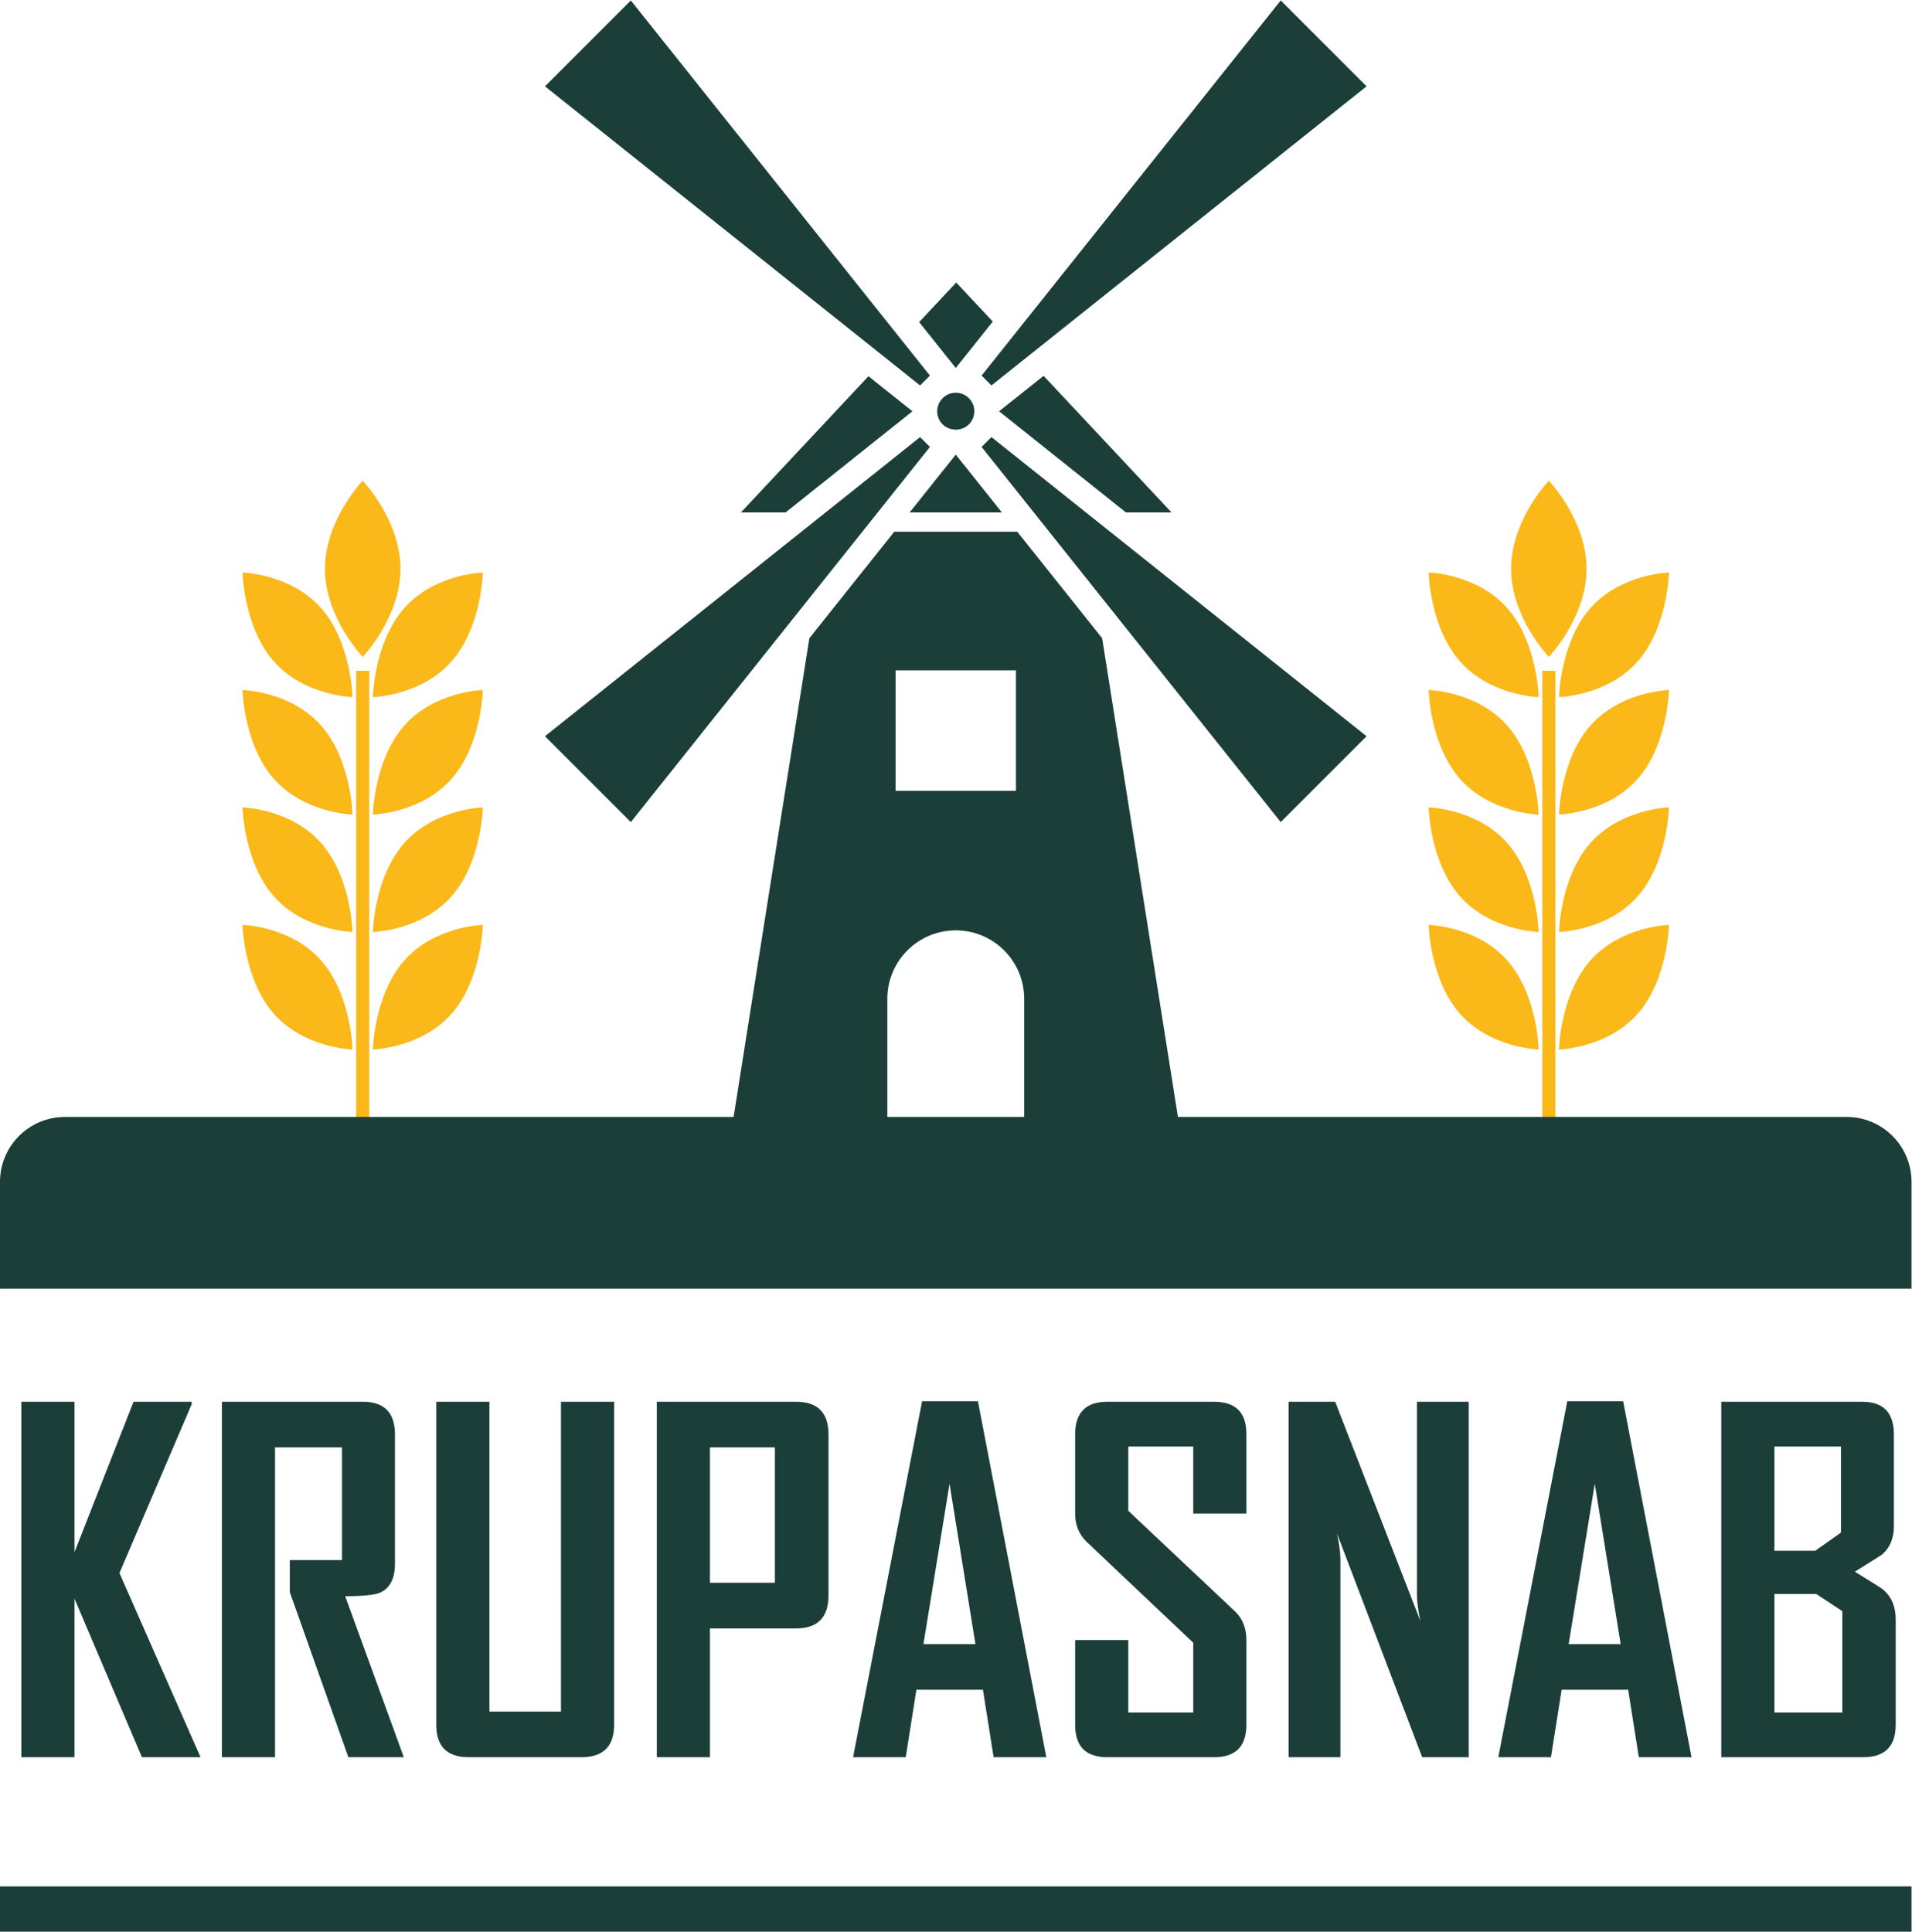 <?xml version="1.0" encoding="UTF-8" standalone="no"?>
<svg
  xmlns:dc="http://purl.org/dc/elements/1.1/"
  xmlns:cc="http://creativecommons.org/ns#"
  xmlns:rdf="http://www.w3.org/1999/02/22-rdf-syntax-ns#"
  xmlns:svg="http://www.w3.org/2000/svg"
  xmlns="http://www.w3.org/2000/svg"
  viewBox="0 0 425.453 429.813"
  height="429.813"
  width="425.453"
  xml:space="preserve"
  id="svg2"
  version="1.1"><defs
     id="defs6" /><g
     transform="matrix(1.333,0,0,-1.333,0,429.813)"
     id="g10"><g
       transform="scale(0.1)"
       id="g12"><path
         id="path14"
         style="fill:#1b3e39;fill-opacity:1;fill-rule:nonzero;stroke:none"
         d="M 334.758,291.262 H 236.945 L 124.352,555.891 V 291.262 H 35.637 v 593.32 h 88.715 v -250.98 l 98.57,250.98 h 97.055 V 880.41 L 199.422,598.73 334.758,291.262" /><path
         id="path16"
         style="fill:#1b3e39;fill-opacity:1;fill-rule:nonzero;stroke:none"
         d="m 674.066,291.262 h -92.5 l -97.812,275.609 v 53.461 h 87.191 V 808.379 H 459.109 V 291.262 h -88.714 v 593.32 H 605.82 c 35.649,0 53.465,-18.203 53.465,-54.602 V 614.27 c 0,-25.028 -8.472,-41.211 -25.402,-48.532 -9.098,-3.789 -28.309,-5.679 -57.621,-5.679 l 97.804,-268.797" /><path
         id="path18"
         style="fill:#1b3e39;fill-opacity:1;fill-rule:nonzero;stroke:none"
         d="m 1025.13,345.48 c 0,-36.16 -18.19,-54.218 -54.591,-54.218 H 782.117 c -35.89,0 -53.84,18.058 -53.84,54.218 v 539.102 h 88.715 V 367.469 h 119.426 v 517.113 h 88.712 V 345.48" /><path
         id="path20"
         style="fill:#1b3e39;fill-opacity:1;fill-rule:nonzero;stroke:none"
         d="M 1293.54,582.422 V 808.379 H 1185.11 V 582.422 Z m 89.47,-20.852 c 0,-36.898 -18.07,-55.351 -54.2,-55.351 h -143.7 V 291.262 h -88.71 v 593.32 h 232.41 c 36.13,0 54.2,-18.203 54.2,-54.602 V 561.57" /><path
         id="path22"
         style="fill:#1b3e39;fill-opacity:1;fill-rule:nonzero;stroke:none"
         d="m 1628.3,480.059 -43.21,267.66 -43.6,-267.66 z m 118.29,-188.797 h -87.96 l -17.81,112.59 h -111.09 l -17.81,-112.59 h -87.58 v 1.508 l 114.87,592.57 h 93.26 l 114.12,-594.078" /><path
         id="path24"
         style="fill:#1b3e39;fill-opacity:1;fill-rule:nonzero;stroke:none"
         d="m 2080.59,345.48 c 0,-36.16 -17.95,-54.218 -53.84,-54.218 h -178.56 c -35.64,0 -53.46,18.058 -53.46,54.218 v 141.411 h 88.72 v -120.95 h 108.43 V 482.34 l -177.81,168.32 c -12.9,12.379 -19.34,28.172 -19.34,47.379 V 829.98 c 0,36.399 17.82,54.602 53.46,54.602 h 178.56 c 35.89,0 53.84,-17.953 53.84,-53.84 V 698.039 h -88.71 V 809.891 H 1883.45 V 702.59 l 177.8,-167.559 c 12.89,-12.133 19.34,-28.191 19.34,-48.14 V 345.48" /><path
         id="path26"
         style="fill:#1b3e39;fill-opacity:1;fill-rule:nonzero;stroke:none"
         d="m 2451.75,291.262 h -77.73 L 2231.85,664.68 c 3.8,-18.188 5.69,-32.481 5.69,-42.84 V 291.262 h -86.44 v 593.32 h 77.73 L 2370.99,518.73 c -3.79,18.192 -5.69,32.481 -5.69,42.84 v 323.012 h 86.45 v -593.32" /><path
         id="path28"
         style="fill:#1b3e39;fill-opacity:1;fill-rule:nonzero;stroke:none"
         d="m 2705.37,480.059 -43.22,267.66 -43.59,-267.66 z m 118.28,-188.797 h -87.95 l -17.82,112.59 H 2606.8 l -17.81,-112.59 h -87.59 v 1.508 l 114.87,592.57 h 93.27 l 114.11,-594.078" /><path
         id="path30"
         style="fill:#1b3e39;fill-opacity:1;fill-rule:nonzero;stroke:none"
         d="m 3075.39,365.941 v 169.09 l -43.61,28.809 h -69.75 V 365.941 Z m -2.28,300.27 v 143.68 h -111.08 v -174 h 68.24 z m 91.36,-320.731 c 0,-36.16 -18.06,-54.218 -54.2,-54.218 h -236.96 v 593.32 h 235.43 c 35.14,0 52.71,-18.203 52.71,-54.602 V 677.191 c 0,-20.211 -6.32,-35.882 -18.97,-47.011 -1.76,-1.5 -17.18,-11.239 -46.25,-29.192 30.08,-18.437 46.01,-28.547 47.78,-30.328 13.65,-11.859 20.46,-28.168 20.46,-48.898 V 345.48" /><path
         id="path32"
         style="fill:#fab819;fill-opacity:1;fill-rule:nonzero;stroke:none"
         d="m 605.449,2422.02 c 0,0 -63.015,-65.83 -63.015,-147.04 0,-81.2 63.015,-147.03 63.015,-147.03 0,0 63.016,65.83 63.016,147.03 0,81.21 -63.016,147.04 -63.016,147.04" /><path
         id="path34"
         style="fill:#fab819;fill-opacity:1;fill-rule:nonzero;stroke:none"
         d="m 588.461,2060.82 c 0,0 -1.762,91.11 -52.457,148.53 -50.703,57.42 -131.149,59.41 -131.149,59.41 0,0 1.758,-91.11 52.458,-148.53 50.703,-57.42 131.148,-59.41 131.148,-59.41" /><path
         id="path36"
         style="fill:#fab819;fill-opacity:1;fill-rule:nonzero;stroke:none"
         d="m 404.855,2072.71 c 0,0 1.758,-91.11 52.458,-148.53 50.703,-57.42 131.148,-59.41 131.148,-59.41 0,0 -1.762,91.11 -52.457,148.53 -50.703,57.42 -131.149,59.41 -131.149,59.41" /><path
         id="path38"
         style="fill:#fab819;fill-opacity:1;fill-rule:nonzero;stroke:none"
         d="m 404.855,1876.66 c 0,0 1.758,-91.11 52.458,-148.53 50.703,-57.42 131.148,-59.41 131.148,-59.41 0,0 -1.762,91.11 -52.457,148.53 -50.703,57.42 -131.149,59.41 -131.149,59.41" /><path
         id="path40"
         style="fill:#fab819;fill-opacity:1;fill-rule:nonzero;stroke:none"
         d="m 404.855,1680.61 c 0,0 1.758,-91.11 52.458,-148.52 50.703,-57.43 131.148,-59.42 131.148,-59.42 0,0 -1.762,91.11 -52.457,148.53 -50.703,57.42 -131.149,59.41 -131.149,59.41" /><path
         id="path42"
         style="fill:#fab819;fill-opacity:1;fill-rule:nonzero;stroke:none"
         d="m 806.047,2268.76 c 0,0 -80.445,-1.99 -131.149,-59.41 -50.703,-57.42 -52.46,-148.53 -52.46,-148.53 0,0 80.449,1.99 131.148,59.41 50.703,57.42 52.461,148.53 52.461,148.53" /><path
         id="path44"
         style="fill:#fab819;fill-opacity:1;fill-rule:nonzero;stroke:none"
         d="m 622.438,1864.77 c 0,0 80.449,1.99 131.148,59.41 50.703,57.42 52.461,148.53 52.461,148.53 0,0 -80.445,-1.99 -131.149,-59.41 -50.703,-57.42 -52.46,-148.53 -52.46,-148.53" /><path
         id="path46"
         style="fill:#fab819;fill-opacity:1;fill-rule:nonzero;stroke:none"
         d="m 622.438,1668.72 c 0,0 80.449,1.99 131.148,59.41 50.703,57.42 52.461,148.53 52.461,148.53 0,0 -80.445,-1.99 -131.149,-59.41 -50.703,-57.42 -52.46,-148.53 -52.46,-148.53" /><path
         id="path48"
         style="fill:#fab819;fill-opacity:1;fill-rule:nonzero;stroke:none"
         d="m 622.438,1472.67 c 0,0 80.449,1.99 131.148,59.42 50.703,57.41 52.461,148.52 52.461,148.52 0,0 -80.445,-1.99 -131.149,-59.41 -50.703,-57.42 -52.46,-148.53 -52.46,-148.53" /><path
         id="path50"
         style="fill:#fab819;fill-opacity:1;fill-rule:nonzero;stroke:none"
         d="M 616.34,1336.44 H 594.559 V 2104.8 H 616.34 V 1336.44" /><path
         id="path52"
         style="fill:#fab819;fill-opacity:1;fill-rule:nonzero;stroke:none"
         d="m 2585.45,2422.02 c 0,0 -63.01,-65.83 -63.01,-147.04 0,-81.2 63.01,-147.03 63.01,-147.03 0,0 63.02,65.83 63.02,147.03 0,81.21 -63.02,147.04 -63.02,147.04" /><path
         id="path54"
         style="fill:#fab819;fill-opacity:1;fill-rule:nonzero;stroke:none"
         d="m 2568.47,2060.82 c 0,0 -1.76,91.11 -52.46,148.53 -50.71,57.42 -131.15,59.41 -131.15,59.41 0,0 1.75,-91.11 52.46,-148.53 50.7,-57.42 131.15,-59.41 131.15,-59.41" /><path
         id="path56"
         style="fill:#fab819;fill-opacity:1;fill-rule:nonzero;stroke:none"
         d="m 2384.86,2072.71 c 0,0 1.75,-91.11 52.46,-148.53 50.7,-57.42 131.15,-59.41 131.15,-59.41 0,0 -1.76,91.11 -52.46,148.53 -50.71,57.42 -131.15,59.41 -131.15,59.41" /><path
         id="path58"
         style="fill:#fab819;fill-opacity:1;fill-rule:nonzero;stroke:none"
         d="m 2384.86,1876.66 c 0,0 1.75,-91.11 52.46,-148.53 50.7,-57.42 131.15,-59.41 131.15,-59.41 0,0 -1.76,91.11 -52.46,148.53 -50.71,57.42 -131.15,59.41 -131.15,59.41" /><path
         id="path60"
         style="fill:#fab819;fill-opacity:1;fill-rule:nonzero;stroke:none"
         d="m 2384.86,1680.61 c 0,0 1.75,-91.11 52.46,-148.52 50.7,-57.43 131.15,-59.42 131.15,-59.42 0,0 -1.76,91.11 -52.46,148.53 -50.71,57.42 -131.15,59.41 -131.15,59.41" /><path
         id="path62"
         style="fill:#fab819;fill-opacity:1;fill-rule:nonzero;stroke:none"
         d="m 2786.05,2268.76 c 0,0 -80.44,-1.99 -131.15,-59.41 -50.7,-57.42 -52.46,-148.53 -52.46,-148.53 0,0 80.45,1.99 131.16,59.41 50.69,57.42 52.45,148.53 52.45,148.53" /><path
         id="path64"
         style="fill:#fab819;fill-opacity:1;fill-rule:nonzero;stroke:none"
         d="m 2602.44,1864.77 c 0,0 80.45,1.99 131.16,59.41 50.69,57.42 52.45,148.53 52.45,148.53 0,0 -80.44,-1.99 -131.15,-59.41 -50.7,-57.42 -52.46,-148.53 -52.46,-148.53" /><path
         id="path66"
         style="fill:#fab819;fill-opacity:1;fill-rule:nonzero;stroke:none"
         d="m 2602.44,1668.72 c 0,0 80.45,1.99 131.16,59.41 50.69,57.42 52.45,148.53 52.45,148.53 0,0 -80.44,-1.99 -131.15,-59.41 -50.7,-57.42 -52.46,-148.53 -52.46,-148.53" /><path
         id="path68"
         style="fill:#fab819;fill-opacity:1;fill-rule:nonzero;stroke:none"
         d="m 2602.44,1472.67 c 0,0 80.45,1.99 131.16,59.42 50.69,57.41 52.45,148.52 52.45,148.52 0,0 -80.44,-1.99 -131.15,-59.41 -50.7,-57.42 -52.46,-148.53 -52.46,-148.53" /><path
         id="path70"
         style="fill:#fab819;fill-opacity:1;fill-rule:nonzero;stroke:none"
         d="m 2596.35,1336.44 h -21.79 v 768.36 h 21.79 v -768.36" /><path
         id="path72"
         style="fill:#1b3e39;fill-opacity:1;fill-rule:nonzero;stroke:none"
         d="m 1695.95,1904.43 h -201 v 201.01 h 201 z m -60.91,432.46 h -142.2 l -141.76,-177.78 -130.23,-822.67 h 260.39 v 220.8 c 0,63.07 51.14,114.21 114.21,114.21 63.08,0 114.21,-51.14 114.21,-114.21 v -220.8 h 260.39 l -130.23,822.68 -141.76,177.77 h -63.02" /><path
         id="path74"
         style="fill:#1b3e39;fill-opacity:1;fill-rule:nonzero;stroke:none"
         d="m 1668.06,2537.85 c 0,-0.06 -0.02,-0.12 -0.02,-0.18 l 211.43,-168.6 h 76.12 l -213.55,228.02 -74.01,-59.01 c 0,-0.08 0.03,-0.15 0.03,-0.23" /><path
         id="path76"
         style="fill:#1b3e39;fill-opacity:1;fill-rule:nonzero;stroke:none"
         d="m 1657.23,2687.65 -61.02,65.16 -61.84,-66.03 61.08,-76.6 61.78,77.47" /><path
         id="path78"
         style="fill:#1b3e39;fill-opacity:1;fill-rule:nonzero;stroke:none"
         d="m 1672.4,2369.07 -76.77,96.28 c -0.06,0 -0.12,-0.01 -0.16,-0.01 -0.07,0 -0.13,0.02 -0.19,0.02 l -76.78,-96.29 h 77.71 76.19" /><path
         id="path80"
         style="fill:#1b3e39;fill-opacity:1;fill-rule:nonzero;stroke:none"
         d="m 1522.83,2537.85 c 0,0.08 0.02,0.17 0.02,0.24 l -73.12,58.31 -212.89,-227.33 h 74.59 l 211.42,168.58 c 0,0.07 -0.02,0.14 -0.02,0.2" /><path
         id="path82"
         style="fill:#1b3e39;fill-opacity:1;fill-rule:nonzero;stroke:none"
         d="m 1564.49,2537.89 c 0.02,-8.25 3.24,-16.03 9.06,-21.85 11.72,-11.72 32.11,-11.72 43.79,0 h 0.02 c 5.82,5.82 9.03,13.6 9.03,21.85 0.02,8.22 -3.2,15.93 -8.97,21.77 l -0.21,0.21 c -5.83,5.8 -13.54,8.99 -21.74,8.99 -8.24,0 -15.95,-3.19 -21.78,-8.99 l -0.2,-0.21 c -5.77,-5.84 -9,-13.55 -9,-21.77" /><path
         id="path84"
         style="fill:#1b3e39;fill-opacity:1;fill-rule:nonzero;stroke:none"
         d="m 909.699,1995.47 143.311,-143.32 499.32,626.21 -16.44,16.44 -626.191,-499.33" /><path
         id="path86"
         style="fill:#1b3e39;fill-opacity:1;fill-rule:nonzero;stroke:none"
         d="m 1053.01,3223.64 -143.311,-143.32 626.191,-499.29 16.44,16.44 -499.32,626.17" /><path
         id="path88"
         style="fill:#1b3e39;fill-opacity:1;fill-rule:nonzero;stroke:none"
         d="m 2281.2,3080.32 -143.31,143.32 -499.31,-626.17 16.44,-16.44 626.18,499.29" /><path
         id="path90"
         style="fill:#1b3e39;fill-opacity:1;fill-rule:nonzero;stroke:none"
         d="m 2137.89,1852.15 143.31,143.32 -626.18,499.33 -16.44,-16.44 499.31,-626.21" /><path
         id="path92"
         style="fill:#1b3e39;fill-opacity:1;fill-rule:nonzero;stroke:none"
         d="M 3190.91,1073.39 H 0.004 v 178.24 c 0,59.85 48.523,108.38 108.383,108.38 H 3082.52 c 59.86,0 108.39,-48.53 108.39,-108.38 v -178.24" /><path
         id="path94"
         style="fill:#1b3e39;fill-opacity:1;fill-rule:nonzero;stroke:none"
         d="M 0.004,75.648 V 0 H 3190.91 V 75.648 H 0.004" /></g></g></svg>